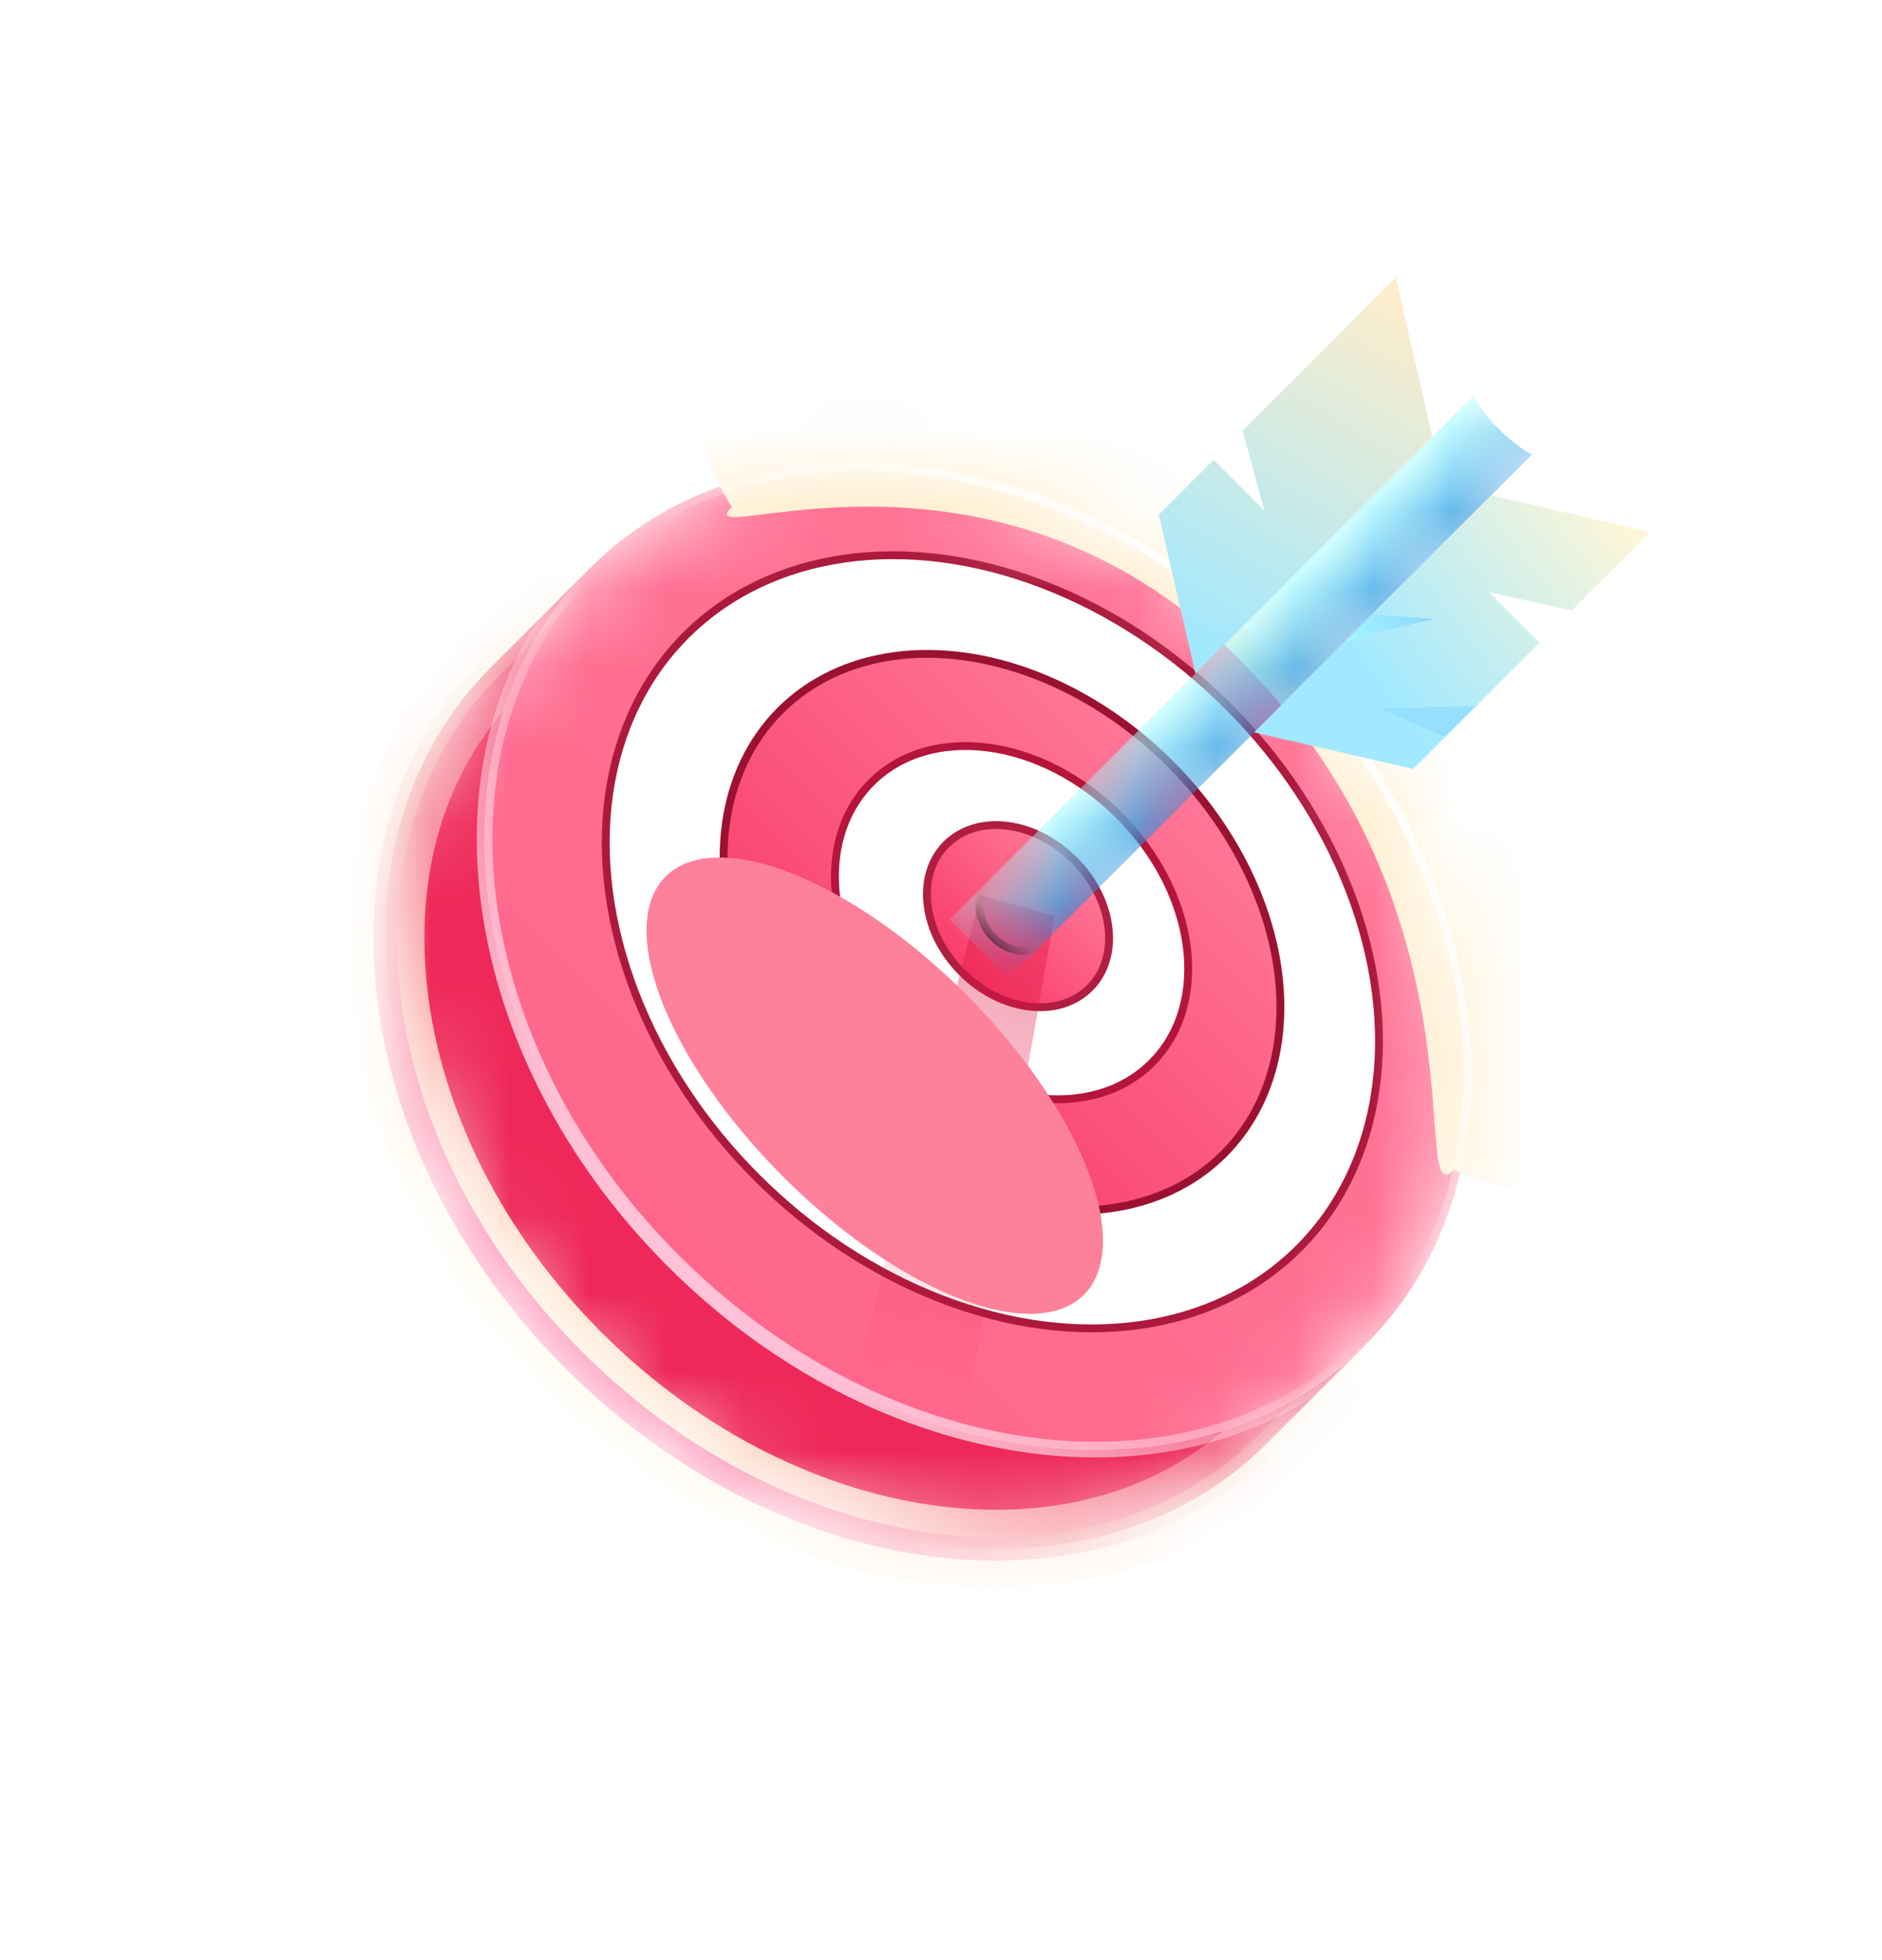 <svg width="24" height="25" viewBox="0 0 24 25" fill="none" xmlns="http://www.w3.org/2000/svg">
<g clip-path="url(#clip0_575_4597)">
<mask id="mask0_575_4597" style="mask-type:alpha" maskUnits="userSpaceOnUse" x="4" y="5" width="15" height="15">
<path d="M17.42 17.145C17.42 17.145 17.42 17.145 17.42 17.145L16.152 18.413C14.007 20.558 10.052 20.082 7.319 17.349C4.586 14.616 4.11 10.661 6.255 8.516L7.518 7.252C7.52 7.251 7.521 7.249 7.522 7.248C9.668 5.103 13.623 5.579 16.355 8.312C19.089 11.045 19.565 15 17.42 17.145Z" fill="url(#paint0_linear_575_4597)"/>
</mask>
<g mask="url(#mask0_575_4597)">
<path d="M16.152 18.413C14.007 20.559 10.052 20.082 7.319 17.349C4.586 14.616 4.109 10.661 6.255 8.516L7.522 7.249C7.307 7.464 7.117 7.699 6.954 7.948C5.496 10.177 6.128 13.623 8.587 16.082C11.045 18.54 14.491 19.172 16.72 17.714C16.97 17.551 17.204 17.362 17.42 17.146L16.152 18.413Z" fill="#EE2858"/>
<g filter="url(#filter0_f_575_4597)">
<path d="M17.42 17.146L16.152 18.413C14.007 20.559 10.052 20.082 7.319 17.349C4.586 14.616 4.109 10.661 6.255 8.516L7.522 7.249" stroke="url(#paint1_linear_575_4597)" stroke-linecap="round"/>
</g>
<path d="M17.42 17.145C17.204 17.361 16.97 17.55 16.72 17.713C14.491 19.172 11.045 18.539 8.587 16.081C6.128 13.623 5.496 10.176 6.954 7.947C7.117 7.698 7.307 7.464 7.522 7.248C9.668 5.102 13.623 5.579 16.355 8.312C19.089 11.045 19.565 15 17.42 17.145Z" fill="url(#paint2_linear_575_4597)"/>
<g filter="url(#filter1_f_575_4597)">
<path d="M18.54 14.921C17.948 15.514 19.036 11.641 15.82 8.425C12.605 5.21 8.739 7.059 9.331 6.467C7.402 3.405 14.325 3.506 17.541 6.721C20.756 9.936 21.599 16.47 18.54 14.921Z" fill="#FFEFD1"/>
</g>
<ellipse cx="12.655" cy="12.012" rx="5.528" ry="4.25" transform="rotate(45 12.655 12.012)" fill="white"/>
<ellipse cx="12.778" cy="11.89" rx="3.999" ry="3.036" transform="rotate(45 12.778 11.89)" fill="url(#paint3_linear_575_4597)"/>
<ellipse cx="12.9" cy="11.768" rx="2.529" ry="1.937" transform="rotate(45 12.9 11.768)" fill="white"/>
<ellipse cx="12.982" cy="11.685" rx="1.294" ry="1.012" transform="rotate(45 12.982 11.685)" fill="url(#paint4_linear_575_4597)"/>
<g filter="url(#filter2_f_575_4597)">
<path d="M17.384 17.11C17.171 17.323 16.939 17.51 16.693 17.671C14.489 19.113 11.069 18.493 8.622 16.046C6.175 13.598 5.555 10.178 6.996 7.974C7.157 7.728 7.344 7.496 7.558 7.283C9.676 5.165 13.598 5.625 16.32 8.347C19.042 11.069 19.503 14.991 17.384 17.11Z" stroke="url(#paint5_linear_575_4597)" stroke-width="0.1"/>
</g>
<g filter="url(#filter3_f_575_4597)">
<path d="M17.42 17.146L16.152 18.413C14.007 20.559 10.052 20.082 7.319 17.349C4.586 14.616 4.109 10.661 6.255 8.516L7.522 7.249" stroke="url(#paint6_linear_575_4597)" stroke-width="0.3" stroke-linecap="round"/>
</g>
<g filter="url(#filter4_f_575_4597)">
<ellipse cx="12.982" cy="11.685" rx="1.294" ry="1.012" transform="rotate(45 12.982 11.685)" stroke="#B01E41" stroke-width="0.1"/>
</g>
<g filter="url(#filter5_f_575_4597)">
<ellipse cx="12.9" cy="11.768" rx="2.529" ry="1.937" transform="rotate(45 12.9 11.768)" stroke="#B5143B" stroke-width="0.1"/>
</g>
<g filter="url(#filter6_f_575_4597)">
<ellipse cx="12.778" cy="11.89" rx="3.999" ry="3.036" transform="rotate(45 12.778 11.89)" stroke="#9B1132" stroke-width="0.1"/>
</g>
<g filter="url(#filter7_f_575_4597)">
<ellipse cx="12.655" cy="12.012" rx="5.528" ry="4.25" transform="rotate(45 12.655 12.012)" stroke="#AC193C" stroke-width="0.1"/>
</g>
<g filter="url(#filter8_f_575_4597)">
<path d="M12.504 11.419L13.449 11.68L12.306 18.121L10.838 17.826L12.504 11.419Z" fill="url(#paint7_linear_575_4597)" fill-opacity="0.42"/>
</g>
<g filter="url(#filter9_f_575_4597)">
<path d="M17.42 17.146C17.204 17.362 16.97 17.551 16.72 17.714C14.491 19.172 11.045 18.54 8.587 16.082C6.128 13.623 5.496 10.177 6.954 7.948C7.117 7.699 7.307 7.464 7.522 7.249" stroke="url(#paint8_linear_575_4597)" stroke-width="0.2" stroke-linecap="round"/>
</g>
<g filter="url(#filter10_f_575_4597)">
<ellipse cx="11.155" cy="13.847" rx="3.772" ry="1.647" transform="rotate(45 11.155 13.847)" fill="#FE819B"/>
</g>
</g>
<g filter="url(#filter11_f_575_4597)">
<path d="M12.621 11.216C12.495 11.342 12.454 11.531 12.515 11.701L12.53 11.741C12.596 11.923 12.748 12.062 12.935 12.111C13.076 12.148 13.225 12.109 13.327 12.007" stroke="url(#paint9_linear_575_4597)" stroke-width="0.1" stroke-linecap="round"/>
</g>
<mask id="mask1_575_4597" style="mask-type:alpha" maskUnits="userSpaceOnUse" x="12" y="4" width="8" height="9">
<path d="M18.734 5.103C18.907 4.93 19.19 4.932 19.366 5.108L19.444 5.186C19.638 5.381 19.641 5.693 19.45 5.884L13.327 12.007C13.225 12.109 13.076 12.149 12.935 12.112C12.748 12.062 12.596 11.924 12.53 11.741L12.516 11.702C12.454 11.531 12.495 11.342 12.621 11.216L18.734 5.103Z" fill="#D9D9D9"/>
</mask>
<g mask="url(#mask1_575_4597)">
<rect x="19.047" y="4.79" width="1.059" height="9.812" transform="rotate(45 19.047 4.79)" fill="url(#paint10_linear_575_4597)"/>
<g style="mix-blend-mode:soft-light">
<ellipse cx="19.326" cy="5.261" rx="0.3" ry="0.825" transform="rotate(-45 19.326 5.261)" fill="white"/>
</g>
</g>
<path d="M15.847 5.495L17.8 3.542L18.266 5.571L15.245 8.592L14.778 6.564L15.477 5.865L16.122 6.509L15.847 5.495Z" fill="url(#paint11_linear_575_4597)"/>
<path d="M17.504 7.83L18.312 7.892L17.158 8.175L17.504 7.83Z" fill="url(#paint12_linear_575_4597)"/>
<path fill-rule="evenodd" clip-rule="evenodd" d="M20.041 7.787L21.043 6.786L19.015 6.319L17.504 7.83L18.312 7.892L17.158 8.175L15.993 9.341L18.022 9.807L18.424 9.405L17.56 9.028L18.827 9.002L19.633 8.196L18.988 7.552L20.041 7.787Z" fill="url(#paint13_linear_575_4597)"/>
<path d="M17.56 9.028L18.827 9.002L18.424 9.405L17.56 9.028Z" fill="#95E0FF"/>
</g>
<defs>
<filter id="filter0_f_575_4597" x="2.91" y="5.249" width="16.51" height="16.51" filterUnits="userSpaceOnUse" color-interpolation-filters="sRGB">
<feFlood flood-opacity="0" result="BackgroundImageFix"/>
<feBlend mode="normal" in="SourceGraphic" in2="BackgroundImageFix" result="shape"/>
<feGaussianBlur stdDeviation="0.75" result="effect1_foregroundBlur_575_4597"/>
</filter>
<filter id="filter1_f_575_4597" x="4.997" y="0.238" width="19.446" height="18.917" filterUnits="userSpaceOnUse" color-interpolation-filters="sRGB">
<feFlood flood-opacity="0" result="BackgroundImageFix"/>
<feBlend mode="normal" in="SourceGraphic" in2="BackgroundImageFix" result="shape"/>
<feGaussianBlur stdDeviation="2" result="effect1_foregroundBlur_575_4597"/>
</filter>
<filter id="filter2_f_575_4597" x="6.08" y="5.805" width="12.783" height="12.783" filterUnits="userSpaceOnUse" color-interpolation-filters="sRGB">
<feFlood flood-opacity="0" result="BackgroundImageFix"/>
<feBlend mode="normal" in="SourceGraphic" in2="BackgroundImageFix" result="shape"/>
<feGaussianBlur stdDeviation="0.05" result="effect1_foregroundBlur_575_4597"/>
</filter>
<filter id="filter3_f_575_4597" x="4.711" y="7.049" width="12.908" height="12.908" filterUnits="userSpaceOnUse" color-interpolation-filters="sRGB">
<feFlood flood-opacity="0" result="BackgroundImageFix"/>
<feBlend mode="normal" in="SourceGraphic" in2="BackgroundImageFix" result="shape"/>
<feGaussianBlur stdDeviation="0.025" result="effect1_foregroundBlur_575_4597"/>
</filter>
<filter id="filter4_f_575_4597" x="11.72" y="10.423" width="2.523" height="2.524" filterUnits="userSpaceOnUse" color-interpolation-filters="sRGB">
<feFlood flood-opacity="0" result="BackgroundImageFix"/>
<feBlend mode="normal" in="SourceGraphic" in2="BackgroundImageFix" result="shape"/>
<feGaussianBlur stdDeviation="0.025" result="effect1_foregroundBlur_575_4597"/>
</filter>
<filter id="filter5_f_575_4597" x="10.548" y="9.415" width="4.705" height="4.705" filterUnits="userSpaceOnUse" color-interpolation-filters="sRGB">
<feFlood flood-opacity="0" result="BackgroundImageFix"/>
<feBlend mode="normal" in="SourceGraphic" in2="BackgroundImageFix" result="shape"/>
<feGaussianBlur stdDeviation="0.025" result="effect1_foregroundBlur_575_4597"/>
</filter>
<filter id="filter6_f_575_4597" x="9.127" y="8.24" width="7.301" height="7.301" filterUnits="userSpaceOnUse" color-interpolation-filters="sRGB">
<feFlood flood-opacity="0" result="BackgroundImageFix"/>
<feBlend mode="normal" in="SourceGraphic" in2="BackgroundImageFix" result="shape"/>
<feGaussianBlur stdDeviation="0.025" result="effect1_foregroundBlur_575_4597"/>
</filter>
<filter id="filter7_f_575_4597" x="7.624" y="6.982" width="10.062" height="10.062" filterUnits="userSpaceOnUse" color-interpolation-filters="sRGB">
<feFlood flood-opacity="0" result="BackgroundImageFix"/>
<feBlend mode="normal" in="SourceGraphic" in2="BackgroundImageFix" result="shape"/>
<feGaussianBlur stdDeviation="0.025" result="effect1_foregroundBlur_575_4597"/>
</filter>
<filter id="filter8_f_575_4597" x="10.738" y="11.319" width="2.811" height="6.901" filterUnits="userSpaceOnUse" color-interpolation-filters="sRGB">
<feFlood flood-opacity="0" result="BackgroundImageFix"/>
<feBlend mode="normal" in="SourceGraphic" in2="BackgroundImageFix" result="shape"/>
<feGaussianBlur stdDeviation="0.05" result="effect1_foregroundBlur_575_4597"/>
</filter>
<filter id="filter9_f_575_4597" x="5.979" y="7.048" width="11.64" height="11.64" filterUnits="userSpaceOnUse" color-interpolation-filters="sRGB">
<feFlood flood-opacity="0" result="BackgroundImageFix"/>
<feBlend mode="normal" in="SourceGraphic" in2="BackgroundImageFix" result="shape"/>
<feGaussianBlur stdDeviation="0.05" result="effect1_foregroundBlur_575_4597"/>
</filter>
<filter id="filter10_f_575_4597" x="-5.757" y="-3.064" width="33.823" height="33.823" filterUnits="userSpaceOnUse" color-interpolation-filters="sRGB">
<feFlood flood-opacity="0" result="BackgroundImageFix"/>
<feBlend mode="normal" in="SourceGraphic" in2="BackgroundImageFix" result="shape"/>
<feGaussianBlur stdDeviation="7" result="effect1_foregroundBlur_575_4597"/>
</filter>
<filter id="filter11_f_575_4597" x="12.387" y="11.116" width="1.04" height="1.109" filterUnits="userSpaceOnUse" color-interpolation-filters="sRGB">
<feFlood flood-opacity="0" result="BackgroundImageFix"/>
<feBlend mode="normal" in="SourceGraphic" in2="BackgroundImageFix" result="shape"/>
<feGaussianBlur stdDeviation="0.025" result="effect1_foregroundBlur_575_4597"/>
</filter>
<linearGradient id="paint0_linear_575_4597" x1="16.355" y1="8.312" x2="8.587" y2="16.081" gradientUnits="userSpaceOnUse">
<stop stop-color="#FF7798"/>
<stop offset="1" stop-color="#F93C69"/>
</linearGradient>
<linearGradient id="paint1_linear_575_4597" x1="12.471" y1="12.197" x2="7.319" y2="17.349" gradientUnits="userSpaceOnUse">
<stop stop-color="#FFC8C8" stop-opacity="0"/>
<stop offset="1" stop-color="#FFF6DF"/>
</linearGradient>
<linearGradient id="paint2_linear_575_4597" x1="16.355" y1="8.312" x2="8.587" y2="16.081" gradientUnits="userSpaceOnUse">
<stop stop-color="#FF7798"/>
<stop offset="1" stop-color="#FF678C"/>
</linearGradient>
<linearGradient id="paint3_linear_575_4597" x1="12.778" y1="8.854" x2="12.778" y2="14.926" gradientUnits="userSpaceOnUse">
<stop stop-color="#FF7798"/>
<stop offset="1" stop-color="#F93C69"/>
</linearGradient>
<linearGradient id="paint4_linear_575_4597" x1="12.982" y1="10.673" x2="12.982" y2="12.697" gradientUnits="userSpaceOnUse">
<stop stop-color="#FF7798"/>
<stop offset="1" stop-color="#F93C69"/>
</linearGradient>
<linearGradient id="paint5_linear_575_4597" x1="16.355" y1="8.312" x2="13.014" y2="11.654" gradientUnits="userSpaceOnUse">
<stop stop-color="white"/>
<stop offset="1" stop-color="white" stop-opacity="0"/>
</linearGradient>
<linearGradient id="paint6_linear_575_4597" x1="12.471" y1="12.197" x2="7.319" y2="17.349" gradientUnits="userSpaceOnUse">
<stop stop-color="#E5FFAE" stop-opacity="0"/>
<stop offset="1" stop-color="#FF77A8"/>
</linearGradient>
<linearGradient id="paint7_linear_575_4597" x1="12.976" y1="11.55" x2="11.217" y2="17.93" gradientUnits="userSpaceOnUse">
<stop stop-color="#DF0D3F"/>
<stop offset="1" stop-color="#E61F4E" stop-opacity="0"/>
</linearGradient>
<linearGradient id="paint8_linear_575_4597" x1="12.471" y1="12.197" x2="8.587" y2="16.082" gradientUnits="userSpaceOnUse">
<stop stop-color="white" stop-opacity="0"/>
<stop offset="1" stop-color="#FFC2D8"/>
</linearGradient>
<linearGradient id="paint9_linear_575_4597" x1="12.636" y1="12.033" x2="13.013" y2="11.655" gradientUnits="userSpaceOnUse">
<stop stop-color="#690019"/>
<stop offset="1" stop-color="#FF6F6F" stop-opacity="0"/>
</linearGradient>
<linearGradient id="paint10_linear_575_4597" x1="20.178" y1="9.105" x2="19.092" y2="9.105" gradientUnits="userSpaceOnUse">
<stop stop-color="#1789DC"/>
<stop offset="1" stop-color="#9BF9FF"/>
</linearGradient>
<linearGradient id="paint11_linear_575_4597" x1="17.896" y1="3.701" x2="15.232" y2="8.225" gradientUnits="userSpaceOnUse">
<stop stop-color="#FFEDCA"/>
<stop offset="1" stop-color="#A1E8FE"/>
</linearGradient>
<linearGradient id="paint12_linear_575_4597" x1="20.584" y1="6.388" x2="17.568" y2="8.662" gradientUnits="userSpaceOnUse">
<stop stop-color="#5D8AFD"/>
<stop offset="1" stop-color="#A2F5FF"/>
</linearGradient>
<linearGradient id="paint13_linear_575_4597" x1="20.584" y1="6.388" x2="17.568" y2="8.662" gradientUnits="userSpaceOnUse">
<stop stop-color="#FFF6D7"/>
<stop offset="1" stop-color="#A2E9FF"/>
</linearGradient>
<clipPath id="clip0_575_4597">
<rect width="24" height="24" fill="white" transform="translate(0 0.053)"/>
</clipPath>
</defs>
</svg>

